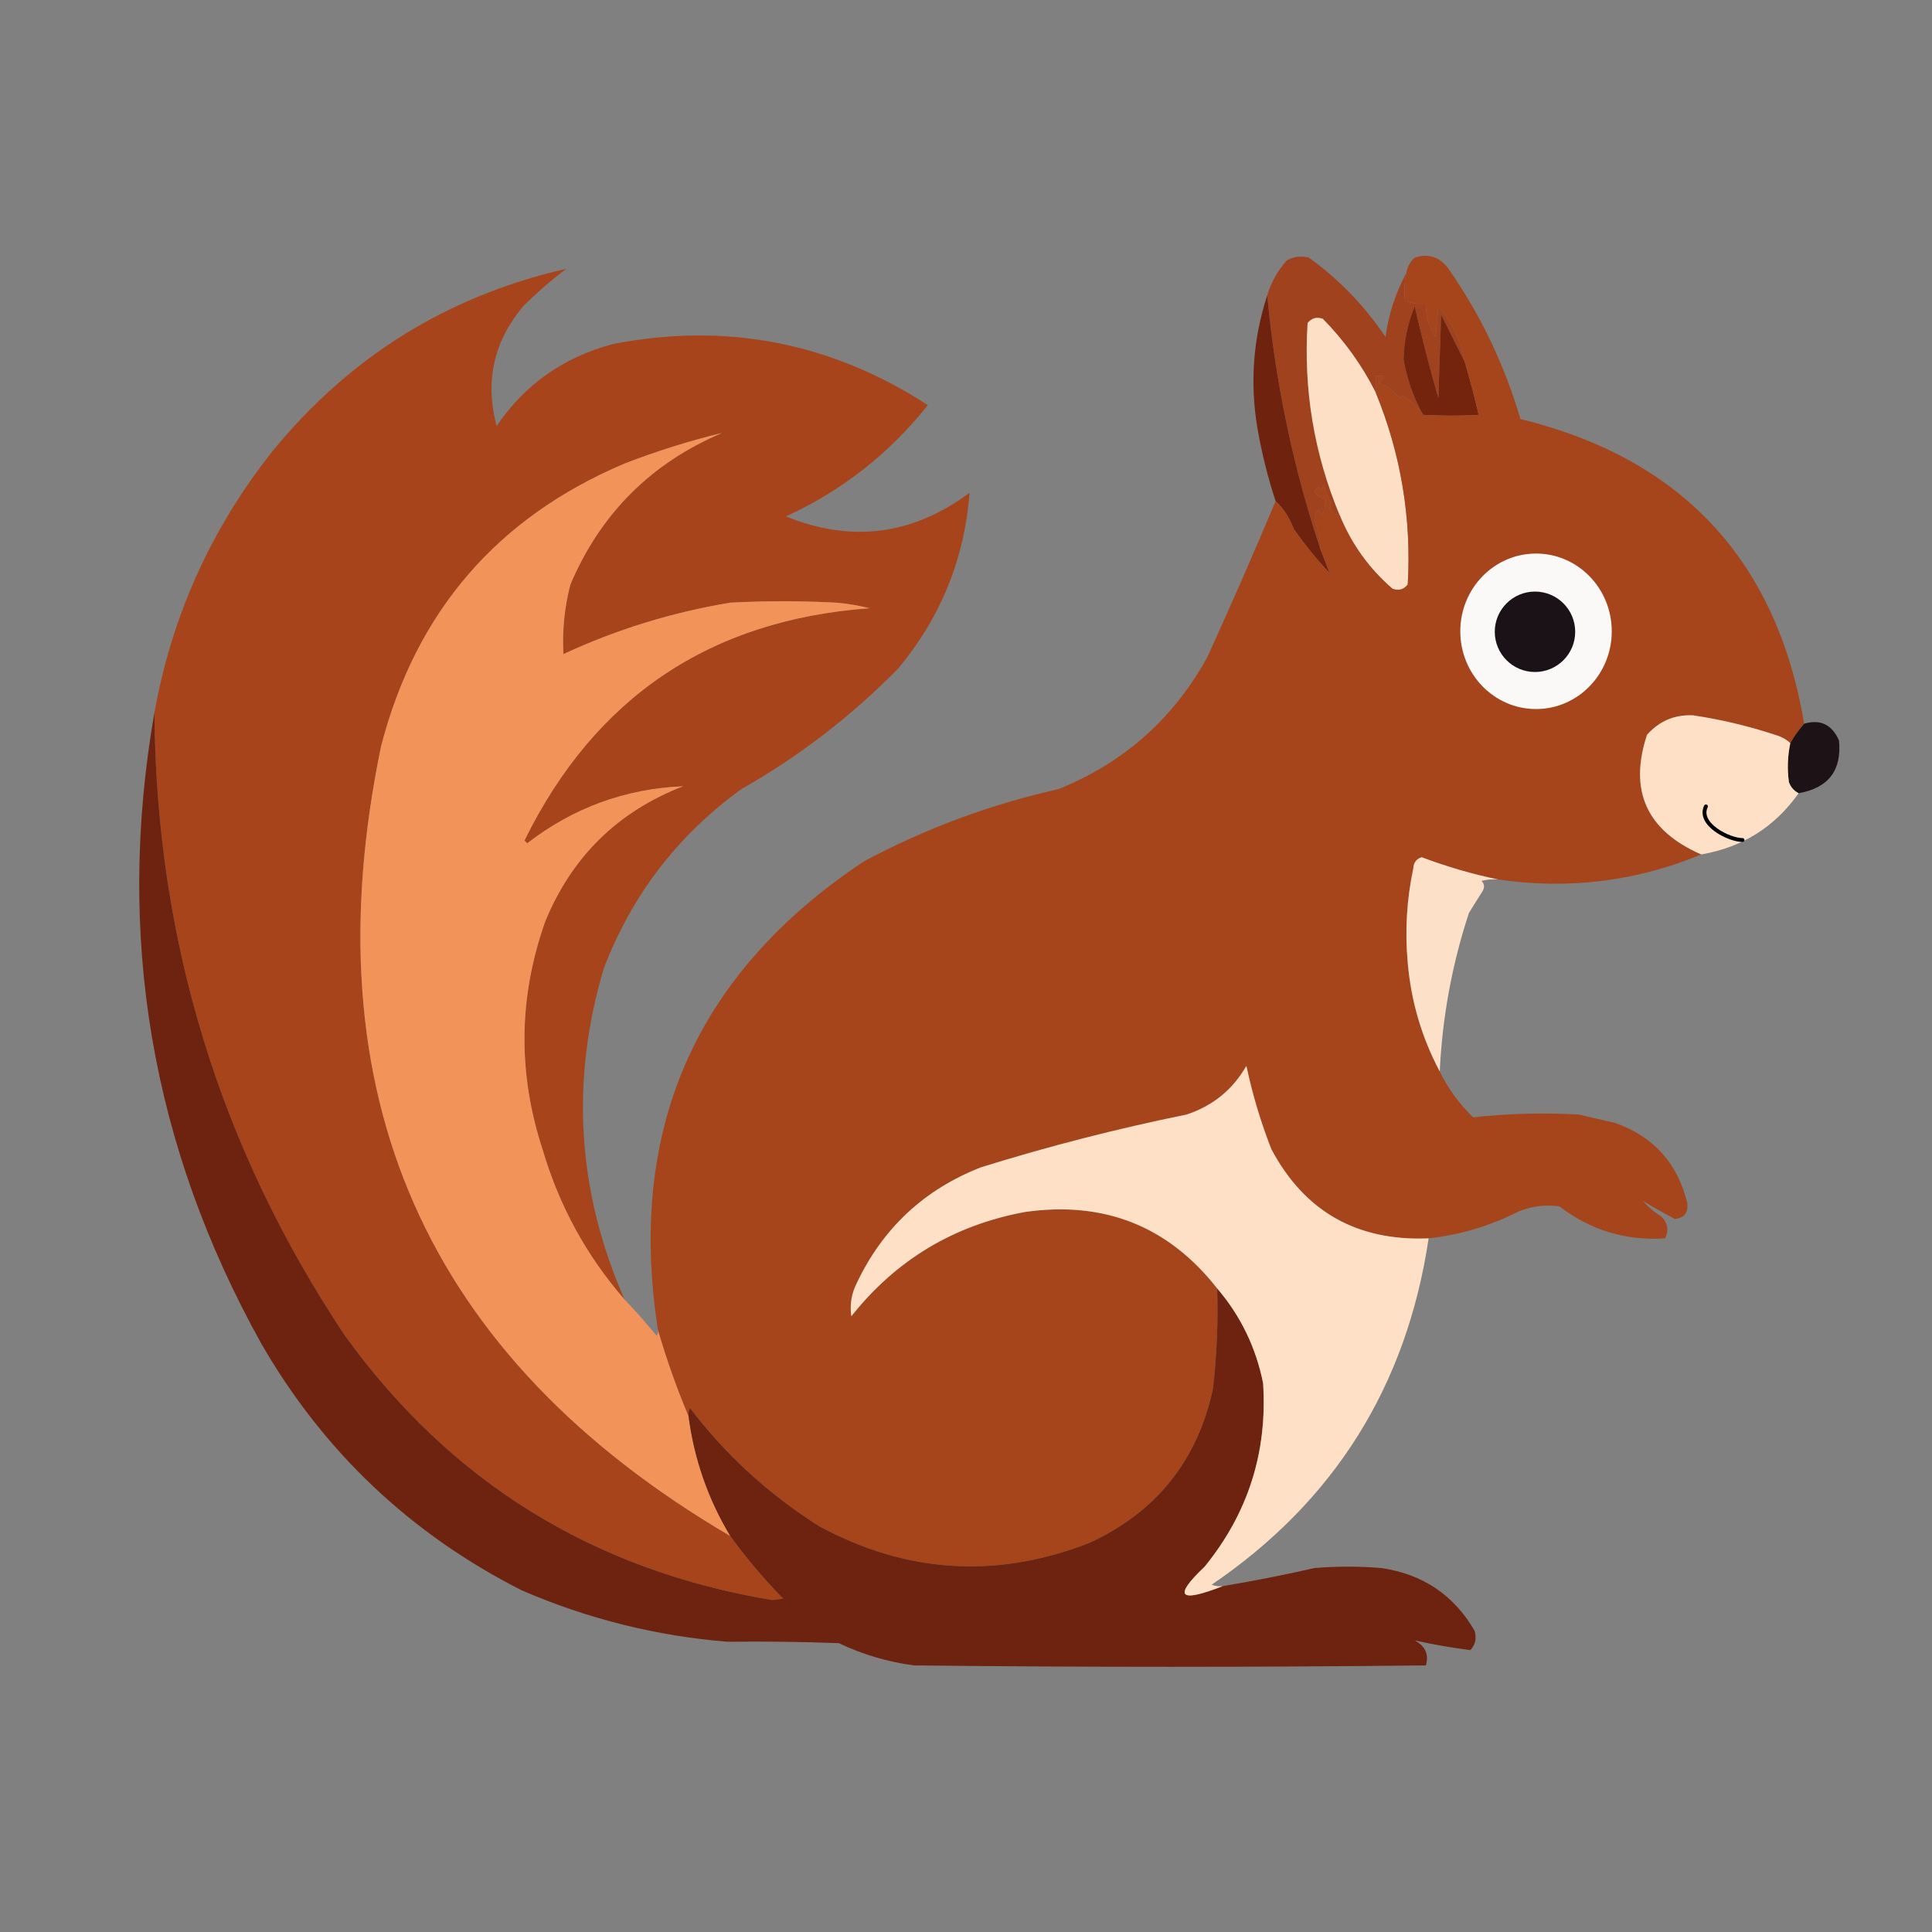 <?xml version="1.0" encoding="UTF-8" standalone="no"?><!DOCTYPE svg PUBLIC "-//W3C//DTD SVG 1.1//EN" "http://www.w3.org/Graphics/SVG/1.1/DTD/svg11.dtd"><svg width="100px" height="100px" version="1.1" xmlns="http://www.w3.org/2000/svg" xmlns:xlink="http://www.w3.org/1999/xlink" xml:space="preserve" xmlns:serif="http://www.serif.com/" style="fill-rule:evenodd;clip-rule:evenodd;stroke-linecap:round;stroke-linejoin:round;stroke-miterlimit:1.5;"><rect width="100%" height="100%" fill="#808080" stroke="none"/><g transform="matrix(0.144,0,0,0.144,-24.512,-27.752)"><g id="Plan-de-travail1" serif:id="Plan de travail1"><rect x="174.16" y="201.016" width="700.18" height="700.18" style="fill:none;"/><g transform="matrix(-1,0,0,1,1049.23,27.344)"><path d="M423.5,271.5C420.628,302.525 414.295,332.858 404.5,362.5C404.436,359.029 405.103,355.695 406.5,352.5C406.523,350.933 406.023,349.6 405,348.5C404.667,349.167 404.333,349.833 404,350.5C402.872,348.655 402.372,346.655 402.5,344.5C404.359,344.539 405.692,343.706 406.5,342C405.747,340.513 404.914,340.346 404,341.5C403.667,340.833 403.333,340.167 403,339.5C402.694,341.906 401.861,344.073 400.5,346C401.537,348.513 400.537,350.013 397.5,350.5C406.679,328.42 410.512,305.42 409,281.5C407.534,279.675 405.701,279.175 403.5,280C395.752,287.9 389.419,296.733 384.5,306.5L384.5,300.5C380.944,300.275 380.61,301.108 383.5,303C380.831,303.829 378.331,305.662 376,308.5C375.667,308.167 375.333,307.833 375,307.5C372.253,309.061 369.753,311.395 367.5,314.5C370.984,308.207 373.317,301.541 374.5,294.5C374.345,287.902 373.012,281.569 370.5,275.5C367.981,286.598 365.148,297.598 362,308.5C361.667,298.5 361.333,288.5 361,278.5C358.136,284.227 355.303,289.894 352.5,295.5C353.741,288.222 356.908,281.555 362,275.5C362.333,279.167 362.667,282.833 363,286.5C365.435,282.895 366.601,278.895 366.5,274.5C369.119,274.768 371.619,274.435 374,273.5C374.388,270.151 374.221,266.817 373.5,263.5C377.368,270.607 379.868,278.274 381,286.5C388.458,275.375 397.624,265.875 408.5,258C411.303,257.245 413.97,257.578 416.5,259C419.747,262.66 422.08,266.827 423.5,271.5Z" style="fill:rgb(161,66,30);"/></g><g transform="matrix(-1,0,0,1,1049.23,27.344)"><path d="M823.5,421.5C822.913,503.234 800.079,577.901 755,645.5C716.995,698.102 665.828,729.769 601.5,740.5C600.167,740.333 598.833,740.167 597.5,740C604.449,732.895 610.783,725.395 616.5,717.5C726.13,653.197 767.964,558.53 742,433.5C729.461,385.211 700.295,351.377 654.5,332C642.975,327.542 631.309,323.875 619.5,321C645,331.833 663.167,350 674,375.5C676.117,383.696 676.95,392.029 676.5,400.5C657.38,391.628 637.38,385.461 616.5,382C603.833,381.333 591.167,381.333 578.5,382C574.442,382.34 570.442,383.007 566.5,384C623.85,388.204 665.184,416.038 690.5,467.5C690.167,467.833 689.833,468.167 689.5,468.5C672.985,455.74 654.318,448.907 633.5,448C656.887,457.053 673.387,473.219 683,496.5C692.646,523.703 692.979,551.036 684,578.5C678.02,598.807 668.187,616.807 654.5,632.5C671.537,593.773 674.037,554.107 662,513.5C651.882,487.055 635.382,465.555 612.5,449C591.67,437.18 572.837,422.68 556,405.5C540.818,387.146 532.318,366.146 530.5,342.5C550.97,357.73 572.97,360.563 596.5,351C576.374,341.756 559.374,328.423 545.5,311C580.221,288.491 617.888,281.158 658.5,289C676.296,293.66 690.296,303.493 700.5,318.5C704.76,302.538 701.593,288.205 691,275.5C686.114,270.646 680.947,266.146 675.5,262C718.127,271.735 753.294,293.568 781,327.5C803.019,355.21 817.185,386.543 823.5,421.5Z" style="fill:rgb(167,68,28);"/></g><g transform="matrix(-1,0,0,1,1049.23,27.344)"><path d="M367.5,314.5C361.023,314.888 354.356,314.888 347.5,314.5C348.961,308.116 350.628,301.783 352.5,295.5C355.303,289.894 358.136,284.227 361,278.5C361.333,288.5 361.667,298.5 362,308.5C365.148,297.598 367.981,286.598 370.5,275.5C373.012,281.569 374.345,287.902 374.5,294.5C373.317,301.541 370.984,308.207 367.5,314.5Z" style="fill:rgb(116,36,13);"/></g><g transform="matrix(-1,0,0,1,1049.23,27.344)"><path d="M423.5,271.5C428.612,287.173 429.779,303.173 427,319.5C425.455,328.345 423.289,337.012 420.5,345.5C417.635,348.19 415.469,351.523 414,355.5C410.045,361.123 405.712,366.457 401,371.5C402.096,368.614 403.262,365.614 404.5,362.5C414.295,332.858 420.628,302.525 423.5,271.5Z" style="fill:rgb(111,35,15);"/></g><g transform="matrix(-1,0,0,1,1049.23,27.344)"><path d="M397.5,350.5C393.26,360.896 386.926,369.729 378.5,377C376.299,377.825 374.466,377.325 373,375.5C371.609,351.623 375.442,328.623 384.5,306.5C389.419,296.733 395.752,287.9 403.5,280C405.701,279.175 407.534,279.675 409,281.5C410.512,305.42 406.679,328.42 397.5,350.5Z" style="fill:rgb(253,223,197);"/></g><g transform="matrix(-1,0,0,1,1049.23,27.344)"><path d="M373.5,263.5C374.221,266.817 374.388,270.151 374,273.5C371.619,274.435 369.119,274.768 366.5,274.5C366.601,278.895 365.435,282.895 363,286.5C362.667,282.833 362.333,279.167 362,275.5C356.908,281.555 353.741,288.222 352.5,295.5C350.628,301.783 348.961,308.116 347.5,314.5C354.356,314.888 361.023,314.888 367.5,314.5C369.753,311.395 372.253,309.061 375,307.5C375.333,307.833 375.667,308.167 376,308.5C378.331,305.662 380.831,303.829 383.5,303C380.61,301.108 380.944,300.275 384.5,300.5L384.5,306.5C375.442,328.623 371.609,351.623 373,375.5C374.466,377.325 376.299,377.825 378.5,377C386.926,369.729 393.26,360.896 397.5,350.5C400.537,350.013 401.537,348.513 400.5,346C401.861,344.073 402.694,341.906 403,339.5C403.333,340.167 403.667,340.833 404,341.5C404.914,340.346 405.747,340.513 406.5,342C405.692,343.706 404.359,344.539 402.5,344.5C402.372,346.655 402.872,348.655 404,350.5C404.333,349.833 404.667,349.167 405,348.5C406.023,349.6 406.523,350.933 406.5,352.5C405.103,355.695 404.436,359.029 404.5,362.5C403.262,365.614 402.096,368.614 401,371.5C405.712,366.457 410.045,361.123 414,355.5C415.469,351.523 417.635,348.19 420.5,345.5C428.377,364.258 436.544,382.924 445,401.5C457.174,423.672 475.008,439.506 498.5,449C523.058,454.518 546.391,463.184 568.5,475C629.064,515.304 653.731,571.47 642.5,643.5C639.417,654.084 635.751,664.417 631.5,674.5C631.649,673.448 631.483,672.448 631,671.5C618,688.504 602.5,702.671 584.5,714C553.106,730.943 520.772,732.943 487.5,720C463.413,708.914 448.58,690.414 443,664.5C441.626,652.317 441.126,640.317 441.5,628.5C459.02,606.149 482.02,596.982 510.5,601C536.081,605.703 556.915,618.203 573,638.5C573.611,634.318 572.944,630.318 571,626.5C561.653,606.821 546.82,592.988 526.5,585C502.172,577.418 477.505,571.084 452.5,566C443.064,562.877 435.898,557.043 431,548.5C428.849,558.692 425.849,568.692 422,578.5C410.055,600.9 391.221,611.566 365.5,610.5C354.271,609.257 343.604,606.09 333.5,601C328.669,598.938 323.669,598.271 318.5,599C307.211,607.598 294.544,611.431 280.5,610.5C279.081,607.505 279.581,604.838 282,602.5C284.46,601.042 286.627,599.209 288.5,597C284.868,599.24 281.035,601.407 277,603.5C273.689,603.187 272.189,601.353 272.5,598C275.89,583.609 284.557,573.943 298.5,569C302.833,568 307.167,567 311.5,566C324.243,565.275 336.91,565.608 349.5,567C354.517,562.163 358.517,556.663 361.5,550.5C367.95,538.384 371.784,525.384 373,511.5C374.051,500.053 373.384,488.72 371,477.5C370.882,475.427 369.882,474.093 368,473.5C358.906,476.926 349.74,479.593 340.5,481.5C315.27,485.208 290.936,482.208 267.5,472.5C287.118,463.941 293.618,449.607 287,429.5C282.604,424.552 277.104,422.218 270.5,422.5C259.97,424.063 249.636,426.563 239.5,430C237.934,430.608 236.6,431.442 235.5,432.5C234.091,430.028 232.424,427.695 230.5,425.5C240.45,366.713 274.45,330.213 332.5,316C338.127,296.78 346.627,278.947 358,262.5C361.266,257.785 365.433,256.285 370.5,258C372.16,259.488 373.16,261.321 373.5,263.5Z" style="fill:rgb(166,68,28);"/></g><g transform="matrix(-1,0,0,1,1050.12,25.702)"><ellipse cx="327.784" cy="393.938" rx="27.221" ry="27.945" style="fill:rgb(251,249,248);"/></g><g transform="matrix(-1,0,0,1,1049.8,26.39)"><circle cx="327.839" cy="393.424" r="14.454" style="fill:rgb(26,18,22);"/></g><g transform="matrix(-1,0,0,1,1049.23,27.344)"><path d="M616.5,717.5C624.481,704.226 629.481,689.893 631.5,674.5C635.751,664.417 639.417,654.084 642.5,643.5C642.369,644.239 642.536,644.906 643,645.5C646.699,640.973 650.532,636.639 654.5,632.5C668.187,616.807 678.02,598.807 684,578.5C692.979,551.036 692.646,523.703 683,496.5C673.387,473.219 656.887,457.053 633.5,448C654.318,448.907 672.985,455.74 689.5,468.5C689.833,468.167 690.167,467.833 690.5,467.5C665.184,416.038 623.85,388.204 566.5,384C570.442,383.007 574.442,382.34 578.5,382C591.167,381.333 603.833,381.333 616.5,382C637.38,385.461 657.38,391.628 676.5,400.5C676.95,392.029 676.117,383.696 674,375.5C663.167,350 645,331.833 619.5,321C631.309,323.875 642.975,327.542 654.5,332C700.295,351.377 729.461,385.211 742,433.5C767.964,558.53 726.13,653.197 616.5,717.5Z" style="fill:rgb(242,148,90);"/></g><g transform="matrix(-1,0,0,1,1049.23,27.344)"><path d="M230.5,425.5C232.424,427.695 234.091,430.028 235.5,432.5C236.481,437.129 236.648,441.796 236,446.5C235.34,448.324 234.173,449.657 232.5,450.5C221.761,448.602 216.928,442.268 218,431.5C220.528,425.818 224.694,423.818 230.5,425.5Z" style="fill:rgb(29,19,23);"/></g><g transform="matrix(-1,0,0,1,1049.23,27.344)"><g><path d="M267.5,472.5C252.742,469.961 241.076,462.628 232.5,450.5C234.173,449.657 235.34,448.324 236,446.5C236.648,441.796 236.481,437.129 235.5,432.5C236.6,431.442 237.934,430.608 239.5,430C249.636,426.563 259.97,424.063 270.5,422.5C277.104,422.218 282.604,424.552 287,429.5C293.618,449.607 287.118,463.941 267.5,472.5Z" style="fill:rgb(254,224,198);"/></g></g><g transform="matrix(-1,0,0,1,1049.23,27.344)"><path d="M361.5,550.5C360.584,531.004 357.084,512.004 351,493.5C349.333,490.833 347.667,488.167 346,485.5C345.316,484.216 345.483,483.049 346.5,482C344.527,481.505 342.527,481.338 340.5,481.5C349.74,479.593 358.906,476.926 368,473.5C369.882,474.093 370.882,475.427 371,477.5C373.384,488.72 374.051,500.053 373,511.5C371.784,525.384 367.95,538.384 361.5,550.5Z" style="fill:rgb(253,224,200);"/></g><g transform="matrix(-1,0,0,1,1049.23,27.344)"><path d="M823.5,421.5C837.482,501.606 824.649,577.272 785,648.5C762.575,687.259 731.408,716.759 691.5,737C667.85,747.246 643.183,753.413 617.5,755.5C604.163,755.333 590.829,755.5 577.5,756C568.921,760.082 559.921,762.748 550.5,764C489.167,764.667 427.833,764.667 366.5,764C365.333,760.094 366.667,757.094 370.5,755C363.941,756.469 357.275,757.636 350.5,758.5C348.667,756.504 348.167,754.171 349,751.5C356.473,738.668 367.64,731.168 382.5,729C390.5,728.333 398.5,728.333 406.5,729C417.445,731.489 428.445,733.656 439.5,735.5C455.251,741.664 457.418,739.33 446,728.5C430.377,709.294 423.377,687.294 425,662.5C427.603,649.629 433.103,638.296 441.5,628.5C441.126,640.317 441.626,652.317 443,664.5C448.58,690.414 463.413,708.914 487.5,720C520.772,732.943 553.106,730.943 584.5,714C602.5,702.671 618,688.504 631,671.5C631.483,672.448 631.649,673.448 631.5,674.5C629.481,689.893 624.481,704.226 616.5,717.5C610.783,725.395 604.449,732.895 597.5,740C598.833,740.167 600.167,740.333 601.5,740.5C665.828,729.769 716.995,698.102 755,645.5C800.079,577.901 822.913,503.234 823.5,421.5Z" style="fill:rgb(110,34,16);"/></g><g transform="matrix(-1,0,0,1,1049.23,27.344)"><path d="M441.5,628.5C433.103,638.296 427.603,649.629 425,662.5C423.377,687.294 430.377,709.294 446,728.5C457.418,739.33 455.251,741.664 439.5,735.5C440.873,735.657 442.207,735.49 443.5,735C399.389,705.015 373.389,663.515 365.5,610.5C391.221,611.566 410.055,600.9 422,578.5C425.849,568.692 428.849,558.692 431,548.5C435.898,557.043 443.064,562.877 452.5,566C477.505,571.084 502.172,577.418 526.5,585C546.82,592.988 561.653,606.821 571,626.5C572.944,630.318 573.611,634.318 573,638.5C556.915,618.203 536.081,605.703 510.5,601C482.02,596.982 459.02,606.149 441.5,628.5Z" style="fill:rgb(254,224,199);"/></g></g><g transform="matrix(6.952,0,0,6.952,166.728,208.816)"><path d="M88.706,39.378C88.266,40.297 89.894,41.116 90.595,41.117" style="fill:none;stroke:black;stroke-width:0.2px;"/></g></g></svg>